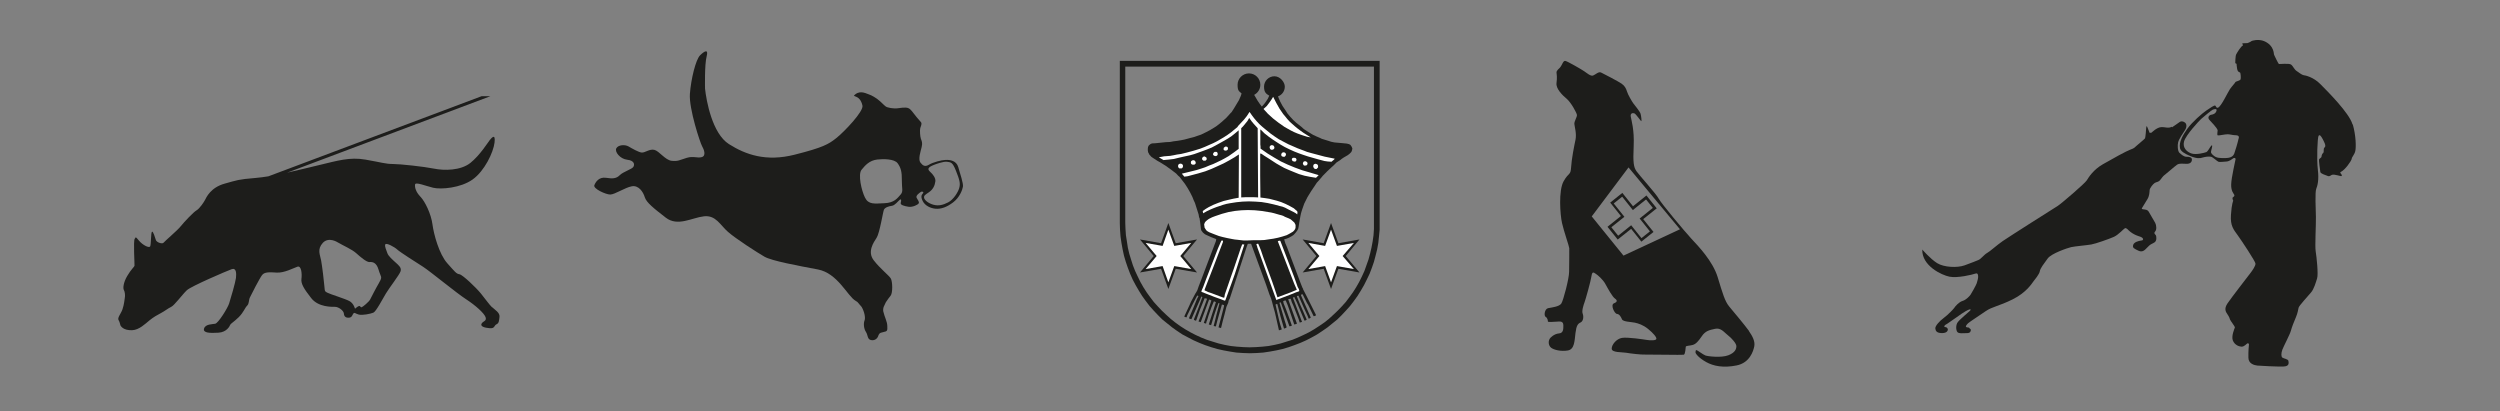 <?xml version="1.0" encoding="UTF-8"?>
<svg xmlns="http://www.w3.org/2000/svg" version="1.1" viewBox="0 0 4526 744.4">
  <rect x="0" y="0" width="4526" height="744.4" fill="#808080" stroke="none"/>
  <defs>
    <style>
      .cls-1, .cls-2 {
        fill-rule: evenodd;
      }

      .cls-1, .cls-3 {
        fill: #fff;
      }

      .cls-2, .cls-4 {
        fill: #1d1d1b;
      }
    </style>
  </defs>
  <!-- Generator: Adobe Illustrator 28.7.1, SVG Export Plug-In . SVG Version: 1.2.0 Build 142)  -->
  <g>
    <g id="Ebene_1">
      <g id="Ebene_1-2">
        <g>
          <path class="cls-2" d="M2441.7,260.7l-3.8-.8-4.1-.4-4.1-.4-13.7-1.2-2-.4-3.8-.8-6.6-2.1-10.7-3.3-3.7-1.8-6.6-2.8-1.7-.9-3.8-1.7-8.3-5-8.3-5.4-4.5-4.1-9.5-7.5-5-4.6-5.4-5.8-5-5.9-3.7-5.8-5.5-8.2-4.5-8.4-.4-1.1-1.7-3.7-1.6-4.1c7.2-2.6,12.3-9.4,12.3-17.6s-8.5-18.8-18.8-18.8-18.8,8.5-18.8,18.8,3.8,13,9.3,16.2v.4l-2.5,5.4-3.3,5-3.4,4.6-4.1,4.5-3.8-5-3.7-5.4-6.3-10.7.5-.5c6.3-3.5,10.6-10.2,10.6-17.9,0-11.5-9.3-20.6-20.6-20.6s-20.6,9.3-20.6,20.6,2.8,11.7,7.2,15.6l-.6,2.2-.8,2.5-3.3,7.5-4.2,7-4.5,7.5-4.5,7-2.1,2.1-4.1,4.6-3.8,4.1-3.7,3.3-4.6,4.1-5,4.1-5,3.8-5.4,3.3-5.4,3.3-5.4,2.9-11.1,5.4-6.3,2.1-5.9,2.1-8.3,2.1-9.2,2.5-6.6,1.3-6.6,1.1-6.6.8-6.3,1.2-8.3.4-16.2,1.7-5,.4h-2.1l-2,.4-1.8.8-1.7,1.3-1.8,1.7-1.1,2.5-.4,3v2.9l.4,2.5.4,1.6.8,1.2,1.2,2.5,1.7,1.8,1.3,1.6,1.6,1.3,3.8,2.5,5.8,3.8,5.9,3.3,10,6.3,9.2,6.6,9.2,7,3.8,4.1,2.5,2.1,3.8,5,5.8,7.5,5,7.8,4.5,7.9,4.1,8.2,2.1,5.4,2.5,5.4,3.3,10.4,3.3,10.4.4,2.5.4,2.5.9,1.7,1.7,12.5.4,3.7.4,3.7.8,2.5,1.6,2,1.3,1.8,1.1.8,2.1,1.8,2,1.1,4.6,2.1,4.6,2.1,9.5,3.7-.4,3.3-2.5,6.6-2.5,6.6-10,26.2-11.3,29.9-5,12.9-2.4,7-1.8,3.3-2.1,3.3-7.5,14.2-2.9,6.6-9.2,19.8v.8l3.3,1.2.8-.4,1.3-3.8,1.7-3.3,6.6-13.7,5.3-10.3,4.2-7.9h.8l1.6.8-2.8,5.4-5.9,14.5-8.3,19.5v1.2l2.1.8,2.1.4,11.3-25.7,4.5-10,.9-2.5,1.1-2.5h1.1l.9.8-7.5,20.4-7.8,19.9.4,1.2,2.9,1.2.8-.4,6.6-18.8,8.7-21.5,4.1.8v1.1l-5.3,14.5-6.3,16.6-1.8,4.6-1.8,4.5,3.8,1.2.4-.4,7.4-19.8,7.5-20.4h1.2l2.9,1.1-.4,2.1-6.6,19.4-6.6,19.5,4.1,1.2.8-3.7,1.3-3.3,2.4-7.8,5-14.2,4.5-11.1h1.3l.7.4,1.8.8-7.9,24.8-5,15.7,4.2,1.2,4.9-16.2,4.6-13.7,3.7-10h1.8v1.2l-5.4,20.4-5,19.9,4.1.7,2.1-8.6,2.5-9.1,6.3-22,3.8,1.1v1.8l-5,19.5-5,19,4.6,1.2,3-12.4,3.3-12.2,2.5-10,.8-3.3,1.2-3,2.1-4.5,1.1-5,1.8-3,30.7-94.1,2-5h5.9l27,73.7,6.3,18.3,2.9,7,2,7.1,1.8,7,3,10.7,2,8.7,5.4,24.1,4.6-1.3.4-.8-2.5-7.8-2.1-7.8-3.3-14.5-3.3-14.4,2.5-1.3.8.4,5.8,22.5,6.3,21.9,2.5-.9,1.2-.4.8-.8v-1.2l-1.2-4.6-2.1-6.6-9.2-31.1-.4-1.1,2.5-.9,7.9,21.9,7.8,21.6,2.1-.4,1.7-.4.4-1.2-10-27.8-3-7.5-1.7-4.1-.8-4.1,1.7-.9,2.1-.4h.8l3.3,7.9,2.9,8.2,9.2,27.4,4.6-1.2v-1.2l-7.5-20.6-7.8-22v-.9l2.1-.4,2.1-.4.8,2.1,1.2,4.1,2.9,6.3,7,17.8,2.5,6.6,2,6.3,4.2-1.2-16.6-44,1.2-.4,1.1-.8.4.4,5,10.5,4.1,10,9.2,21.9h.9l1.1-.4,2.1-1.2-6.6-15.4-6.6-14.9-4.5-11.3v-1.2l1.1-.4h1.8l8.6,19.6,5,10.7,2.5,5.4,2.1,5.4.4.4,3.3-1.8v-.8l-17.5-39.8v-1.2l1.3-.4,1.6-.4,7.9,15.9,2.1,3.3,10,20.6,2-.4,1.8-.8.4-1.1-11.6-23.3-5.8-11.6-5.9-11.5v-.9l-1.1-1.7-3.3-8.3-3.3-8.7-11.6-30.7-10-26.5-2.9-6.6-2.1-7.1,4.1-1.1,4.5-1.8,5.9-3.3,2.5-1.7,2-2.1,2.5-2.9,2.1-2.9,1.8-3.3.8-3.7,1.1-7.6,2.1-11.5,1.1-5.3,1.8-5.9,2-5.8,2.1-5.9,2.9-5.8,2.9-5.8,6.6-10.7,7-10.4,3.3-5,4.1-4.5,7-8.3,7.8-7.9,7.9-7.4,4.5-4.1,4.1-4.2,3-2,2.9-1.8,3.7-2.9,3.7-2.5,7.1-4.1,3.3-2.5,3-3,1.2-2,1.1-4.6-1.1-2.9-1.8-2.9-1.2-1.2-1.8-.9-2-.8-.2.3.3.2Z"/>
          <polygon class="cls-2" points="2142.2 463.5 2167.1 433.5 2128.5 440.3 2115.2 403.7 2102 440.3 2063.8 433.5 2088.7 463.5 2063.8 493.3 2102 486.6 2115.2 523.2 2128.5 486.6 2167.1 493.3 2142.2 463.5"/>
          <polygon class="cls-2" points="2409.7 403.7 2396.4 440.3 2358.3 433.5 2383.2 463.5 2358.3 493.3 2396.4 486.6 2409.7 523.2 2423 486.6 2461.2 493.3 2436.3 463.5 2461.2 433.5 2423 440.3 2409.7 403.7"/>
          <path class="cls-2" d="M2419,110.2h-391.7v293.9l.4,12.1.9,12.1,1.7,11.6,2.1,11.6,2.5,11.6,3.3,11.2,3.7,10.7,4.1,10.7,4.6,10.4,5.3,10,5.8,10,5.9,9.5,6.6,9.2,7,9.2,7.5,8.4,7.9,8.3,7.8,7.8,8.7,7,8.7,7,9.2,6.6,9.5,6.3,10,5.3,10.4,5.4,10.4,4.6,10.4,4.1,11.2,3.8,11.2,3.3,11.3,2.5,11.5,2.1,11.6,1.8,12.1.8,12.2.4,12.4-.4,11.6-.8,12.1-1.8,11.5-2.1,11.3-2.5,11.2-3.3,10.7-3.8,10.7-4.1,10.4-4.6,10.4-5.4,9.5-5.3,9.5-6.3,9.5-6.6,8.6-7,8.7-7,7.9-7.8,7.8-8.3,7.5-8.4,7.1-9.2,6.6-9.2,5.9-9.5,5.8-10,5-10,5-10.4,4.1-10.7,3.7-10.7,3-11.2,2.9-11.6,2.1-11.6,1.2-11.6,1.2-12.1V110.2h-79.2ZM2475.9,120.6h11.5v293.9l-.8,11.6-1.6,11.2-2.1,11.2-2.5,10.7-2.9,10.7-3.7,10.4-3.7,10.4-4.6,10-5,10-5.4,9.5-5.9,9.2-6.3,8.7-6.6,8.7-7,7.8-7.5,7.8-7.8,7.4-8.3,7.6-8.3,6.6-9.3,6.3-9.1,5.9-9.3,5.4-10,4.9-10,4.6-10,4.1-10.7,3.3-10.5,3.3-10.7,2.5-11.2,2.1-11.2,1.2-11.6.8-11.6.4-11.6-.4-11.2-.8-11.2-1.2-11.3-2.1-10.7-2.5-10.7-3.3-10.5-3.3-10.3-4.1-10-4.6-9.5-4.9-9.4-5.4-9.2-5.9-8.7-6.3-8.3-6.6-8.4-7.6-7.8-7.4-7.4-7.8-7.1-7.8-6.6-8.7-6.3-8.7-5.9-9.2-5.4-9.5-4.9-10-4.7-10-4.1-10.4-3.3-10.4-3.3-10.7-2.5-10.7-1.7-11.2-1.8-11.2-.8-11.6-.4-11.6V120.6h438.7Z"/>
        </g>
        <path id="path2748" class="cls-1" d="M2216.9,544.3h0l-8.6-3.3-9.3-3.3h0l-23.6-9.2h0l-.4-1.2h0l.8-2.1h0l2.5-5.8h0l5.4-14.5,21.1-54.7h0l6.3-14.4h0l1.3-.4,1.7.4h0v2.1h0l-8.3,21.6-8.3,21.9h0l-16.6,42.7h0v1.7h0l2.9,1.2,3.3,1.7,6.3,2.1h0l20.7,7.8h0l2.1.4h0l.4-1.2.4-1.8.4-2.9h0l11.3-32.7h0l5.4-15.3h0l1.1-3.3h0l8.3-24.5h0l2.5-7.6,2.9-7.4h0l3.8.4h0l-8.7,27-8.7,27h0l-6.3,17.7h0l-10.7,29.4h0l-1.2.4h0v.2Z"/>
        <path id="path2750" class="cls-1" d="M2310.6,543h0l-30.2-83.7h0l-4.2-11.6h0l-.4-2.1-.8-1.8h0l-.4-1.2h0l.4-.8.8-.4h2.1l2.5,5.8,2.5,6.3,4.1,12.2h0l15.8,43.1h0l5,14.5,4.9,14.9h0l24.6-9.2h0l5-2.1,5-2.1.4-.4h0l-4.6-10.5h0l-14.9-38.5-14.9-38.6,2.5-1.1,2.1.4h0l24.8,64.8h0l3.3,9.2,3.3,9.5h0l2.1,3.7.7,2.5v.8l-.4.8h0l-2.5.9-2.5.8h0l-11.1,4.5h0l-24.9,9.5h0v.3l-.4-.2Z"/>
        <path id="path2752" class="cls-1" d="M2340.5,419.5h0l-4.1,2.5-3.8,2.1-3.3,1.7h0l-7.9,2.5-7.8,2.1-8.3,1.7-8.3,1.2h0l-7.9,1.2-8.3.4h-12.8l-9.2.4h-7.5l-4.1-.4h0l-7.5-.9h0l-4.1-.4-4.6-.8h0l-9.2-1.8-8.7-2h0l-6.6-1.8-8.7-3.3-8.3-3.3-3.3-1.8-2.1-1.7h0l-.4-.4h0l-2.9-4.6h0l-.4-3.3-.4-2,.4-1.8h0l1.1-2.5,1.7-2,2.5-2.1,2.9-2.1,5.8-2.9,5.5-2.1h0l12.1-4.1,12.2-3.3,11.5-2,12.1-1.2,11.6-.4,12.2.4,12.1,1.2,12.4,2h0l5.4.9,5,1.2,10,2.9h0l3.3.8,3.3,1.1h0l3.3,1.8h0l7.1,2.9,3.3,1.7,2.9,2.5h0l3.7,3.3,2.1,4.2h0v1.7h0v2.9l-.4,1.8-.4,1.1h0l-1.7,2.5-2.1,2.1h0l-.3.4h-.3Z"/>
        <path id="path2754" class="cls-1" d="M2261.6,213.4h0l-3.3,5.8-4.1,5-3.8,4.6-3.3,3.3v125.3h0l8.6-.4h13.7l8.3.4-.8-125.3h0l-7.5-8.3-3.7-4.5-4.1-5.8h0ZM2348.9,388.4h0l-3.3-2.5-3.7-2.1-7.6-3.7h0l-7.8-4.1h0l-4.6-1.8-4.5-1.1h0l-11.2-3-11.3-2.5-11.1-1.8-11.3-.8-11.6-.4-11.2.4-11.2,1.1-11.6,1.8h0l-6.3,1.2-6.2,1.7-12.2,4.1h0l-5.4,2.1-5,2.1h0l-7,3.3-6.6,3.8h0l-.4-2.1-.4-2h0l5.3-3.8,5.5-3.3h0l8.3-4.1,9.2-3.7,9.5-3.3,8.7-2.1h0l9.1-2.1,9.5-1.7h0l.4-78.4h0l-8.3,5.4-9.3,5.4-10,5.4-10.7,4.9-11.1,5-11.6,4.5-12.4,3.7-12.9,3.4h0l-6.3,1.7-2.9.4-3.3.4-4.5-5.4h0l13.6-3.3,13.3-3.3h0l7.9-2.5,7.5-2.5,7-3,7.6-2.9,7-3.3,7-3.3,7.1-3.8,6.6-3.8h0l10-7,8.3-6.2v-33.6h0l-7,5.9-6.3,5-6.3,4.1h0l-7.8,4.5h0l-14.2,7.9-7,3.7-7,2.9h0l-8.7,3.3h0l-9.2,3.3h0l-7,2.5h0l-7.5,2.1h0l-11.6,2.5h0l-9.2,2.1-8.6,2.1-9.3,1.1-9.4.9h0l-8.4-5h0l9.5-1.8,10.7-.8h0l6.3-1.1,6.3-1.3h0l7.5-1.1,10.3-2.5,12.2-3.3,12.1-3.7h0l8.4-3.3,7.4-3.3,7.5-3.3,6.6-3.3,6.6-3.8,6.3-3.7,6.3-4.1,6.3-4.5h0l5-4.1,4.6-3.8h0l2.1-1.7,1.7-2.5h0l10.7-11.5,5-6.3,4.6-7.1h.4l4.1,5.9,4.1,5.4,4.6,5.4,4.6,4.9,5,4.6,5.4,4.5,10.7,8.7h0l7.1,5,7.4,4.9h0l8.7,4.6h0l8.6,4.5h0l5.8,2.5h0l10.5,4.6h0l6.6,2.5h0l5.4,2,5.3,2.1h0l7.1,2h0l12.4,3.3,12.4,3.3h0l18.2,3.7h0l-1.2,1.7-1.7,1.3-2.9,2.5h0l-6.6-.4-6.2-.9-12.4-3.3h0l-17.5-5-8.7-2.9-8.2-2.9-8.3-3.3-8.4-3.8-8.3-4.1-7.8-4.5h0l-6.6-4.2h0l-7.6-5-7.4-5.3h0l-7.5-5.9-6.6-6.6h-.8v19.8h0v7.1l.4,3.7v3.7h0l12.4,8.7,12.1,7.4,12.2,7.1,12.4,5.8,12.8,5.3,13.7,5,14,4.1,15.4,4.6v.4h0l-4.6,4.5h0l-10.4-1.7-10.4-2.1-10-2.9-9.2-3.7-9.2-3.8-8.4-3.7-7.4-4.1-7.1-4.1-12.1-7.9-9.2-5.8-5.4-3.7-1.8-.4h-.4v.4h0v39.8l.4,39.4h0l8.4,1.1,7.8,1.2h0l7,1.8,6.6,1.7h0l7.9,2.5,7.8,3.3,7.6,3.8,7.4,4.1h0l3.3,2.9,2.9,2.5h0l.4,2.5-.4,2.5-.4.4h.2v.7Z"/>
        <path id="path2756" class="cls-1" d="M2384.5,305.5h0l-1.7.4h-1.2l-1.7-.4-1.2-1.2h0l-.9-1.7-.4-1.8.4-1.7.9-1.7h0l1.2-.4,1.1-.4h1.2l1.2.4.8.4,1.2.8.4.8.4,1.2h0v2.9l-.8.8-1.2,1.2h0v.2h.2Z"/>
        <path id="path2758" class="cls-1" d="M2136,305.1h0l-1.7-.8-1.2-1.7-.4-2.1.4-1.7h0l.4-.9.9-.8,1.7-.8h2.1l1.8.8h0l.8.8.8,1.2v3h0l-1.2,2-1.2.8h-3Z"/>
        <path id="path2760" class="cls-1" d="M2362.1,300h0l-1.8-.8-.8-1.2-.8-1.7.4-1.8h0l.8-1.7,1.8-.8h2.1l1.6.8h0l.8.8.9,1.2v1.8l-.4,1.1h0l-.8,1.2-.8.4-1.1.4h-1.8v.2Z"/>
        <path id="path2762" class="cls-1" d="M2163.8,296.9h0l-.8.8-1.2.4h-2.9l-1.7-.8-.8-.8-.4-1.2v-1.7h0l.4-1.8,1.7-1.1,1.7-.8,1.7.4h0l1.3.4.4.4,1.2,1.8.4,2-.4,1.3-.4.8h0v-.2.2Z"/>
        <path id="path2764" class="cls-1" d="M2342.2,292.2h0l-1.8-.4-.8-1.1-.8-1.3v-1.7h0l.8-1.2,1.2-.8h2.9l1.8.4.8.8.8,1.2v1.1h0l-.4,1.8-1.1,1.2-1.8.4-1.7-.4h0Z"/>
        <path id="path2766" class="cls-1" d="M2179.1,291h0l-.8-.4-.8-.8-.9-.9-.4-.8h0v-.8l.4-1.2.9-1.7,1.7-.9,1.3-.4.8.4h0l1.6.9,1.3,1.1.4,1.8v.8l-.4,1.1h0l-.9.9-1.1.8h-3.1Z"/>
        <path id="path2768" class="cls-1" d="M2326,283.5h0l-.8.4h-1.1l-2.1-.4-1.6-.8-.4-.8-.4-.8h0v-1.8l.4-1.1.8-1.2,1.1-.9h0l1.8-.4,2.1.4,1.2.9,1.1,1.7h0v1.2l-.4,1.2-.4,1.1-1.3,1.2h0Z"/>
        <path id="path2770" class="cls-1" d="M2204,280.6h0l-.4.9-1.2.7-1.2.4h-1.1l-1.3-.4-1.1-.4-.8-.8-.8-1.2h0v-1.2l.8-1.7,1.1-1.2,1.2-.8h3l.8.4.8.7.4,1.2.4,1.2v.8l-.4,1.2h0Z"/>
        <path id="path2772" class="cls-1" d="M2221.5,271.9h0l-1.8.8h-1.1l-1.8-.4-1.2-.8h0l-.4-.8v-1.2l.4-2.1,1.7-1.2.9-.8h2.1l1.2.4.8.4.4.8h0l.4,1.8v1.2l-.8,1.2-.8.8h0Z"/>
        <path id="path2774" class="cls-1" d="M2303.2,271.4h0l-1.7-.4-1.8-.9-.8-1.7-.4-1.8h0l.4-1.7,1.1-1.2,1.3-.8h2l1.8.4,1.1,1.2.9,1.7v1.8h0l-.4,1.1-1.2,1.2-.8.4-1.7.4h0Z"/>
        <path id="path2776" class="cls-1" d="M2372.8,248.7h0l-6.3-1.1-5.8-1.8-6.3-2.1-5.8-2.1-5.9-2.5-5.8-2.9-5.9-3.3-5.8-3.3-10.7-7.5-10-7.8-9.2-8.4-7.9-8.6h0l5.9-5.3,4.5-5.9,3.8-5.4,3.3-5.4h0l5.8,11.3,5.8,10.3,6.6,9.6,3.8,4.5,3.7,4.6,4.1,4.5,4.5,4.1,4.6,4.1,5,4.1,5.4,4.1,5.8,4.1,12.4,7.8h.4Z"/>
        <path id="path2778" class="cls-3" d="M2115.2,511.1l-10.4-29.4-30.7,5.4,19.9-23.6-19.9-23.7,30.7,5.4,10.4-29.4,10.7,29.4,30.7-5.4-19.8,23.7,19.8,23.6-30.7-5.4-10.7,29.4Z"/>
        <path id="path2780" class="cls-3" d="M2409.7,511.1l-10.7-29.4-30.3,5.4,19.9-23.6-19.9-23.7,30.3,5.4,10.7-29.4,10.7,29.4,30.7-5.4-20.4,23.7,20.4,23.6-30.7-5.4-10.7,29.4Z"/>
      </g>
      <g id="Ebene_1-3">
        <path class="cls-2" d="M1604,546.8c3-4.8,6.5-9,8.4-11.5,4.1-5.3,3.4-25.2.5-30.8-2.9-5.5-19.5-18-31.2-33.4-11.8-15.4-.2-32.2,5.3-40.6s11.5-46.6,13.2-50.7,8.7-6.5,14.4-7.2,11.1-8.4,14.2-10.8,3.1,1.2,1.9,5.3c-1.2,4.1,6.5,6,13.9,7.2s16.8-3.4,18.5-6-1.4-6-3.6-10.1,5-8.9,7.4-10.6,6.5-.2,3.8,2.6c-2.6,2.9-4.1,6.2,0,14.2,4.1,7.9,13.7,12.7,23.3,13.5,9.6.7,19.7-2.6,31.5-11.5s16.8-22.6,17.8-28.4-5-23.3-8.4-35.3-14.9-13.5-22.8-13.2c-7.9.2-23.1,4.3-30.3,8.7-7.2,4.3-11.3,1.7-15.6-4.1-4.3-5.8.5-20.2,2.4-27.9,1.9-7.7,0-11.1-1.4-14.9s-2.2-15.4-1.2-19.2c1-3.8,3.8-8.2,1.2-11.1-22.8-24.8-15.4-28.8-41.8-25-7.4,1.1-19.2-1-22.1-3.4s-1.7-1.4-10.1-9.3c-6.5-6.1-16-11-18.4-11.7-5.8-1.8-16.2-8.5-26-1.1-9,6.8,7.8-1.4,12.6,20.7,2.3,10.4-32.7,47.1-47.1,58.6s-24.5,17.3-75.9,30.3-88.4,0-118.7-19.2c-30.3-19.2-40.9-78.3-43.3-100.5,0,0-1-43.7,2.9-58.2,3.8-14.4-4.3-9.6-12-1.9-7.7,7.7-16.3,42.8-18.3,69.7-1.9,26.9,18.7,88.9,22.1,94.7s7.7,17.3-.5,19.7c-8.2,2.4-14.9-2.4-27.4,1.4s-15.9,6.7-27.4,5.3-22.1-17.3-30.8-19.7c-8.7-2.4-17.3,5.3-23.1,4.8s-17.3-7.2-24-11.1c-6.7-3.8-18.7-2.9-22.1,3.4-3.4,6.2,6.7,19.2,19.7,20.7,13,1.4,13.9,8.7,11.1,13s-18.3,8.7-24.5,14.9-12.5,6.7-25,4.8c-12.5-1.9-18.7,7.2-21.1,13.5-2.4,6.2,20.7,16.8,28.8,16.8s26.4-12.5,38.9-14.9,20.7,10.1,23.6,19.7,16.3,20.2,38,37c21.6,16.8,47.6,0,69.2-2.4s29.3,15.9,43.7,28.4c14.4,12.5,52.4,37,65.8,44.7,13.5,7.7,60.6,16.3,96.6,23.1,36,6.7,53.8,48.5,68.3,56.7,1.2.7,2.3,1.5,3.4,2.3l7.5,8.7c5.6,9.3,7.1,20.4,5.5,24.3-2.4,5.8-1.4,15.4,2.4,21.1,3.8,5.8,2.4,13.2,8.9,14.7s11.3-2.2,13-6.5,1.9-6.5,9.6-7.9,7.5-2.9,7.2-11.1c-.2-8.2-4.8-15.6-7.2-26-.6-2.8-.3-5.7.7-8.7l4.1-8.7h0ZM1630.2,352.5c-5.5,6.2-11.1,14.7-29.1,15.4-18,.7-28.6,2.9-35.1-10.1s-13-42.3-6.2-50.5c6.7-8.2,14.2-16.8,28.4-18.5,11-1.3,31-1.2,36.8,6.7,5.8,7.9,7.9,15.4,7.7,30.8s3.1,19.9-2.4,26.2h-.1ZM1736.7,340.2c-2.4,8.2-10.8,21.4-20.2,26.2-9.4,4.8-17.3,6.7-26.4,4.3-9.1-2.4-16.3-8.2-17.1-12.5-.7-4.3,1.9-5.5,8.9-10.3s10.5-11.7,11.5-19.7c.7-5.8-4.1-12.3-9.4-17.1-5.3-4.8-5-8.2,8.4-13.2,0,0,15.9-6.2,22.3-5,6.5,1.2,9.4-.2,15.9,16.1,6.5,16.3,8.4,23.1,6,31.2h0Z"/>
      </g>
      <g id="Ebene_1-4">
        <path class="cls-4" d="M890.8,556.3c-4.9-4.7-11.2-13.8-20.1-24.8-8.9-11-33.2-34.1-38.9-35-5.8-.9-7.7-3.9-22.2-20.1-14.5-16.3-24.3-51.9-26.7-70.4s-13.4-41.3-21.7-49.8c-8.2-8.5-10.5-16.8-9.8-22.1s18.7,2.4,32.8,5.8,49.8.5,71.5-15c21.7-15.6,37.4-48.9,39.6-66.6s-5.4-8.7-8.7-4.6c-3.4,4.2-17.5,27.2-35.1,41.3-17.7,14-47.6,14-65.7,10.3-18.2-3.7-61.5-8.4-74.5-8.4s-20.5-2.8-49.4-7.9c-28.9-5.2-52.2,2.3-83.9,9.8-16.3,3.8-37.2,9.1-58.2,13.8l367.9-138.4h-15.9l-385.9,145c-8,1.3-15.7,2.3-22.6,2.9-33.5,2.8-33.4,4-56.4,10.3-25.8,7-33.5,25.4-35.7,29.5-2.1,4.2-10,15.9-15.4,18.9s-22.8,21.5-28.7,28.9c-5.9,7.5-28.4,26.4-30.8,29.5-2.3,3.3-12.8-.4-14.1-4.6-1.3-3.9-5-16.9-7.1-15s-1.4,23.1-3.3,26.5-13.3-2.3-20.1-10.3c-6.7-7.9-5.3-7-7.9-3.3s0,46.1-.3,48.4c-.2,2.2-6.1,6.5-13.3,18.9s-7.7,22.4-5.9,25.3,2.6,10.2,1.6,14.5c-1,4.4-.7,10-4.2,20.4-2.6,7.8-9.8,15.4-7,19.6,2.3,3.4,2.7,8.4,3.4,9.6.7,1.2,5.1,9.2,21.1,8.6,12.6-.4,23.9-11.7,31.4-17.8s14.3-9.8,20.9-13.3c6.6-3.4,12.6-8.4,18.5-11.2s20.4-22.7,28.3-30.1c7.8-7.3,72.7-35.1,81.2-38.1,8.5-2.9,8.5,7.8,7.7,15.8-.9,7.8-9.6,37.6-12.4,46.3s-19.7,35.7-25.2,36.7c-5.4,1-17.7.5-20.2,8.7s11,8.4,26,7.5,20.2-11.5,21.3-14.1,6.6-5.3,15.6-14.1c8.9-8.9,11-16.8,15-20.6,4-3.9,2.8-10.3,5.1-15,2.2-4.7,17.7-35,22.1-40.6s12.9-5.3,26.4-4.4c13.4.9,30.4-8.2,37.6-10.7,7.2-2.4,8.4,13.3,7.2,22.1-1.2,8.7,4.7,18.2,17.7,34.8,12.9,16.6,37.2,15.8,43.3,15.8s15.6,6.8,15.9,12.4,4.2,7.8,9.6,7.2,5.6-5.3,7.7-7.7c2.1-2.4,2.9.3,9.6,2.1,6.6,1.7,21.7-1.4,26.5-3.5,4.9-2.1,16.3-24.1,22.7-34.8,6.5-10.7,24.1-33.3,26.4-39.8s-2.9-10.7-8.5-15.8-13.8-12.1-15.4-17.5c-1.6-5.4-5.3-11.9-3.7-15.6s17.1,4.9,21.7,9.3,33.3,22.6,46.9,31.3c13.4,8.7,60,47.2,77.3,58.4s33.2,25.5,35.7,32.8c2.4,7.3-4.7,6.8-7.3,11.7s5.3,7.5,14.8,8.2c9.6.7,7.5-4.7,12.1-7,4.6-2.2,4.6-5.6,5.6-13.4s-8.5-12.9-13.4-17.7h0v.2ZM686.6,511.4c-6.6,11.2-14.3,26.5-16.5,30.8-2.1,4.2-13.4,13.6-15.5,14.1-2.1.4-2.3-3-4.7-2.3s-7.2,4.9-7.2,4.9c0,0-2.3-9.6-10-13.8s-34.3-12.3-39.4-14.9-5.3-2.3-6-11.6-4-36.4-5.9-46.9-7.7-20.2,3-32c10.7-11.6,26.9-1,26.9-1,9.5,5.6,26.2,12.9,33.5,19.6,7.3,6.6,18.9,16.5,24.1,16.1s12.6.3,16.5,14,7.7,11.9,1,23.1h.2Z"/>
      </g>
      <g id="Ebene_1-5">
        <path class="cls-4" d="M3166.1,598.8c-6.5-9.1-27.5-34.3-35.4-43.7s-12.1-24-21-53.3c-9-29.3-35.2-56.3-47.5-69.5-12.3-13.3-54.9-64.3-59.4-72.8-4.4-8.5-35-42.1-40.1-49.5s-6.5-15.2-5.1-45.3c1.4-30-4.3-47.6-5.3-53.7-1-6.1,3.5-6.8,6.5-5.8s12,14.7,12.7,14.2c.8-.4-.3-9.4-1.4-13.4-1-4-10.7-15.5-13.3-19.1s-9.4-15.2-11.2-21-4-10.3-9.8-14.4-32.7-18-37.2-20.2-9.8,3.6-14.4,5.4c-4.4,1.8-11.2-4.4-16.6-8s-29.2-17.4-33.6-18.4c-4.4-.9-5.4,7.2-10.3,12.6,0,0-6.1,4.9-5.8,8.2.3,2.9,1.4,9.1,0,19.2-1.4,10.1,10.4,21.9,18.5,28.6,8,6.8,18.1,25.6,18.5,29.2.3,3.7-5,11.5-4.7,16.2s4.4,17.4,2.1,28.6c-2.4,11.1-7.1,35-8,50.1-1,15.1-3.7,8-13.4,24.9-9.7,16.8-6.4,61.2-3,76,3.3,14.8,12.7,41.4,13.1,45.4.3,4-.3,30.3-.3,42.7s-10.4,51.8-14.1,57.5c-3.7,5.7-17.4,7.1-23.9,8.4-6.4,1.4-8,13.8-4.4,15.8s4,7.1,4,8.4,10.4.7,19.5,0,8.7,4.7,8.4,11.8-3.7,9.4-7.7,9.7-9.7,2.1-15.1,7.4c-5.4,5.4-4.4,14.4.7,18.5,5,4,18.1,7.1,30.3,5,12.1-2.1,12.1-17.2,13.8-31.3s4.4-17.2,9.4-19.5c5-2.4,5.7-10.8,3.7-15.8-2.1-5,1.7-16.2,3.3-20.5,1.7-4.4,11.5-39,12.7-48,1.4-9.1,4.4-5.7,7.7-3.7s13.1,10.4,17.4,18.5c4.4,8,12.7,23.2,17.2,26.2,4.4,3,5,6.1-1.7,8.7-6.8,2.7,1,18.8,5.4,19.2,4.4.3,7.1,5,9.1,9.7s16.8,4.7,23.2,6.1c6.4,1.4,15.1,4,24.2,11.5,9.1,7.4,15.8,15.1,14.8,18.1s-11.1,2.7-17.2,1.7c-6.1-1-35.3-5.4-45.1-3.7s-18.5,12.1-18.5,19.5,18.5,6.1,26.2,7.4c7.7,1.4,27.3,3.7,34.6,3.3,7.4-.3,66.6,1,69.6.3s3.3-12.5,3.7-14.4c.3-2.1,6.8-1.7,12.5-3.3s10.1-6.4,16.5-15.8c6.4-9.4,13.1-11.1,23.9-13.4,10.8-2.4,16.2,6.1,23.2,11.5,7.1,5.4,15.5,15.1,15.5,19.8s-1.7,11.5-14.4,16.5-37.4,2.1-41.7.4c-4.3-1.6-14.4-9.5-16.1-9.7s-1.7,2.1-1.8,4.2c0,2.2,5.6,9.7,19.2,17.4,13.7,7.6,31.4,10.9,55.1,6.2,23.8-4.7,30.3-25.6,32.1-34.5,1.8-9-3.2-18.6-9.7-27.8h.3l-.4-.5ZM2939.2,462.8l-57.5-71,66.6-88.7,93.1,112-102.3,47.7h0Z"/>
        <path class="cls-4" d="M2999.2,377l-18.5-23.1-24.3,19.5-19.3-24.2-22,17.6,19.4,24.3-24.3,19.5,18.5,23.1,24.3-19.4,18.5,23.2,22-17.6-18.6-23.2,24.4-19.5v-.2h0ZM2987,418.9l-15.3,12.2-18.6-23.3-23.6,18.9-12.3-15.3,23.6-18.9-19.3-24.2,15.3-12.2,19.3,24.2,23.9-19.2,12.3,15.3-23.9,19.2,18.6,23.3h0Z"/>
      </g>
      <g id="Ebene_1-6">
        <path class="cls-4" d="M4258.9,225c-5.9-20.6-45.4-59.9-58.1-72.7-12.6-12.9-27.5-15.9-30.4-16.2-3-.4-8.3-4.7-12.6-7.6-4.4-2.8-6.5-9.1-10.2-11.7-3.7-2.4-20.4-.7-21.7-.9s-8-14.9-8.8-16.5c-.7-1.6-.2-4.1-2.2-9.5-2-5.3-6.7-11.7-16.3-15.6-9.8-3.9-21.8-.9-23,.4-1.3,1.3-6.7,3.3-6.7,3.3l-9.5.4,1.3,3.9c-3.5,1-10.8,13.2-12.3,16.1-1.6,2.8-1.7,15.9-1.7,15.9l2.4,1.3s-.2,2.4,1,9.1,4.9,5.6,5.6,7,1.4,8.8.7,11.7c-.7,2.8-9.1,3.9-9.5,5.3-.4,1.4-5.6,6.7-9.8,12.6-4.1,6-15.9,31.8-21.8,33.7-2.9.8-3.2-2.1-4.6-3.7-1.4-1.6-9.5,4.1-16.7,9-7.2,4.9-25.6,20.8-34.3,33.1-7.7,11-15.4,23.9-13,34.9,1.2,5.4,7.8,9.8,19.3,14.5,11.7,4.7,17.1,3.9,21.7,2.4,4.6-1.4,11.5-2.3,15.2-1.4,3.7.9,11,8.3,13.5,9.1s9.1-.2,14.6-.5c5.4-.4,9.8-4.4,12.2-5.9,2.3-1.4,4.1,0,4.1,1.4s-7.8,33.8-8,46c-.4,12.2,4.7,16.7,5.6,18.8.9,2.2-.9,3.3-2.6,4.6s.7,6.1.7,6.1c0,0-2.8,5.4-4.1,25.5-1.4,20.1,4.9,26.8,12.3,37.1s31.8,47,32.1,51.2-6,13.2-10.2,18.5c-4.1,5.3-33.2,43-40.3,53.3-7,10.4-3.2,15.6,0,20.4s3.7,6.7,4.4,9c.7,2.3,9.3,12.9,8.8,14.5-.5,1.6-7,15.9-3.5,23.9,3.5,8,10.8,10.4,15.4,10.8,4.7.4,9.3-5.2,10.6-5.9s3.2.5,3,1.7-1.3,13.2-1,24.3c.2,11,10.9,13.5,16.1,14.1,5.2.5,36.9,2.2,47.7,1.7,10.8-.4,9.1-6.9,8.6-10.2s-8.5-4.1-10.9-5.9-2.4-8,0-14.5c2.4-6.3,13.7-27.6,15.4-34.1,1.6-6.5,6-17.1,9.1-24.5,3.2-7.4,4.1-14.1,4.9-17.4.7-3.3,17.1-21.1,22.5-27.5,5.4-6.3,8.6-18,11-25.5,2.4-7.6-1-39.4-2.6-48.9-1.6-9.5.7-47.7.4-62.3-.4-14.6-1.7-44.5.5-50.5,2.3-6,5.3-15.9,3-35-2.3-19.2-.7-57.9,1.3-61.2s4.7.7,7.2,5.3c2.4,4.6,7.2,12.9,3.9,15.4-3.3,2.4-.5,8.6-2.8,10.2s-3,5.9-3,7-2.6,2.4-4.1,4.1c-1.4,1.6,1.7,20.1,2,23.2.2,3.2,9.8,5.9,13.5,7.4,3.7,1.6,5.4-1.6,7.9-2.2,2.4-.5,4.9-.2,9.5.9s7.8,2.3,8,.9-.9-3.2-2.3-4.6c-1.4-1.4.4-2.3.4-2.3,7.9-3.7,19.3-20.1,19.8-23.8.4-3.7,4.9-7.2,6.5-14.1s1.3-27.8-4.6-48.4l-.2.3h-.3ZM4052.8,250.6c-1,5.6-6.7,24.7-8,27.7-1.4,3-4,7.4-14.5,7.8-10.6.4-17.6,0-22.4-4.1s-6-5.3-4.5-10.4c1.5-5.2,2.5-10.3,0-7.9-2.6,2.3-5.9,10.4-9.2,11.7s-18,5.1-26.2,2.6c-8.2-2.3-17.2-10.2-14-21.9s27.6-37.8,31-40.8,18.7-15.9,21.1-16.8,8-2.6,6.6,2.2c-1.5,4.8-5.6,6.5-9.3,7s-7.8,4.7-3.3,9.6c2.1,2.2,14.5,15.1,14.7,18.6,0,3.6-1.5,8.5.3,9.2s13.3-2.2,17.8-2c4.5,0,8,1.4,12.5,1.6,4.5.3,8.7,0,7.7,5.6v.2h0Z"/>
        <path class="cls-4" d="M3931.9,230.7c3.3-2,12.2-8.5,14.6-10.1s6.4-1,9.3,1.4c2.9,2.3,3.7,7.9-.2,13.7-3.9,5.8-11,16.4-12.3,21.8-1.4,5.4-.9,16.3,2.4,19.2s7.9,7.2,12.7,7.1,9.8.8,9.8,4.9c.2,4.1-2.5,7.9-9.4,7.9-6.9,0-13-1.5-17.6,1.7s-19.8,16.7-22.7,18.7c-2.9,2.1-4.7,5.3-7.9,9.1s-6.8,3.2-9.8,5.2c-3.1,2.1-8.8,9-9.1,12.9-.3,4-.4,10.3-3.8,16-3.4,5.6-9.5,15.2-9.9,16.2-.5,1-1.4,2,1.8,2.5,3.3.6,7.9.2,10.3,4.5,2.4,4.3,9.5,16.1,11.7,20.1,2.2,4.1,3,12.4-.2,15.7s.7,5.4,1.5,7c.8,1.6,2.3,10.2-3.3,13.1-5.6,2.9-6.9,3-12.1,8.5s-9.2,9.6-16.7,5.9c-7.5-3.8-10.6-4.7-9.1-10.2,1.4-5.4,10.8-7.5,13.3-7.8s4.1-.4,4.6-2.2c.5-2.2-2.8-4.4-6-5.3,0,0-11.7-3-19.9-11,0,0-4.4-5.2-6.8-4.1-2.3,1-11.7,11.9-20.1,15.7-8.5,3.8-33.1,12.5-40.9,13.8-7.8,1.4-29.9,3.3-36.5,4.8-6.6,1.6-35.7,11.3-42.5,20.6-6.8,9.3-13.5,17.9-14.2,23-.7,5.2-9.3,15.5-11.7,18.6s-12.4,20-37.6,32.4c-25.2,12.5-36.4,12.9-48.8,21.4-12.4,8.5-29.2,19.5-31.5,21.6s-5.9,6.1-3.5,7.2,4.8.2,5.4,1.6c.7,1.5,3,1.7,2.8,3.7s-.7,5.6-7,5.6-14.8,1.3-17.4-2-3.2-12.5.7-17.8,21.1-19.4,22.2-20.7,2.1-3.2-.6-2.5-7.9,2.8-25,15.2c-17.2,12.3-17.2,11.7-19.1,12.9-1.7,1.2-2.5,3.4-1.2,3.8s3.8.3,4.1,1.5,2.2.5,1.6,3.8-4.1,6.2-12.2,5.7c-7.9-.5-9.9-3.8-10.4-8.3s7.5-13.3,15.2-19c7.7-5.6,18.5-17,19.4-18.7s7.9-10.2,14.8-12.2c6.8-2,13.2-9.4,14.5-11.4s10.1-17.2,11.1-20.7,2.9-9.4,2.5-12.4c-.2-1.8,0-6.8-5.2-4.9s-32.4,8.5-46.8,5.5c-14.3-2.9-50.1-19.8-49.1-49.1,0,0,14.5,16.9,26.9,24.6,12.4,7.7,36.2,8.7,49.4,4.1,13.2-4.6,21.1-8.2,25.4-9.8,4.3-1.6,10.6-10,15.5-12.6,5.1-2.6,17.7-14.3,28.5-21.7,10.8-7.4,93.5-60,99.5-63.6,6-3.7,49.1-40.6,52.6-46.3,3.4-5.5,11.7-19.1,29.1-29.1,17.4-10,42.7-24,50-26.6s7.4-3.7,11-6.9c3.7-3.2,14.8-12.4,15.4-13.5s2-15.7,2-17.9.5-4.4,1.3-3.8,4.6,11.5,4.9,11.7,3.5,0,3.8-.4,9.2-9.2,16.9-9.8c7.7-.5,13.3,2.8,19.4-.7l.3.5h.3Z"/>
      </g>
    </g>
  </g>
</svg>